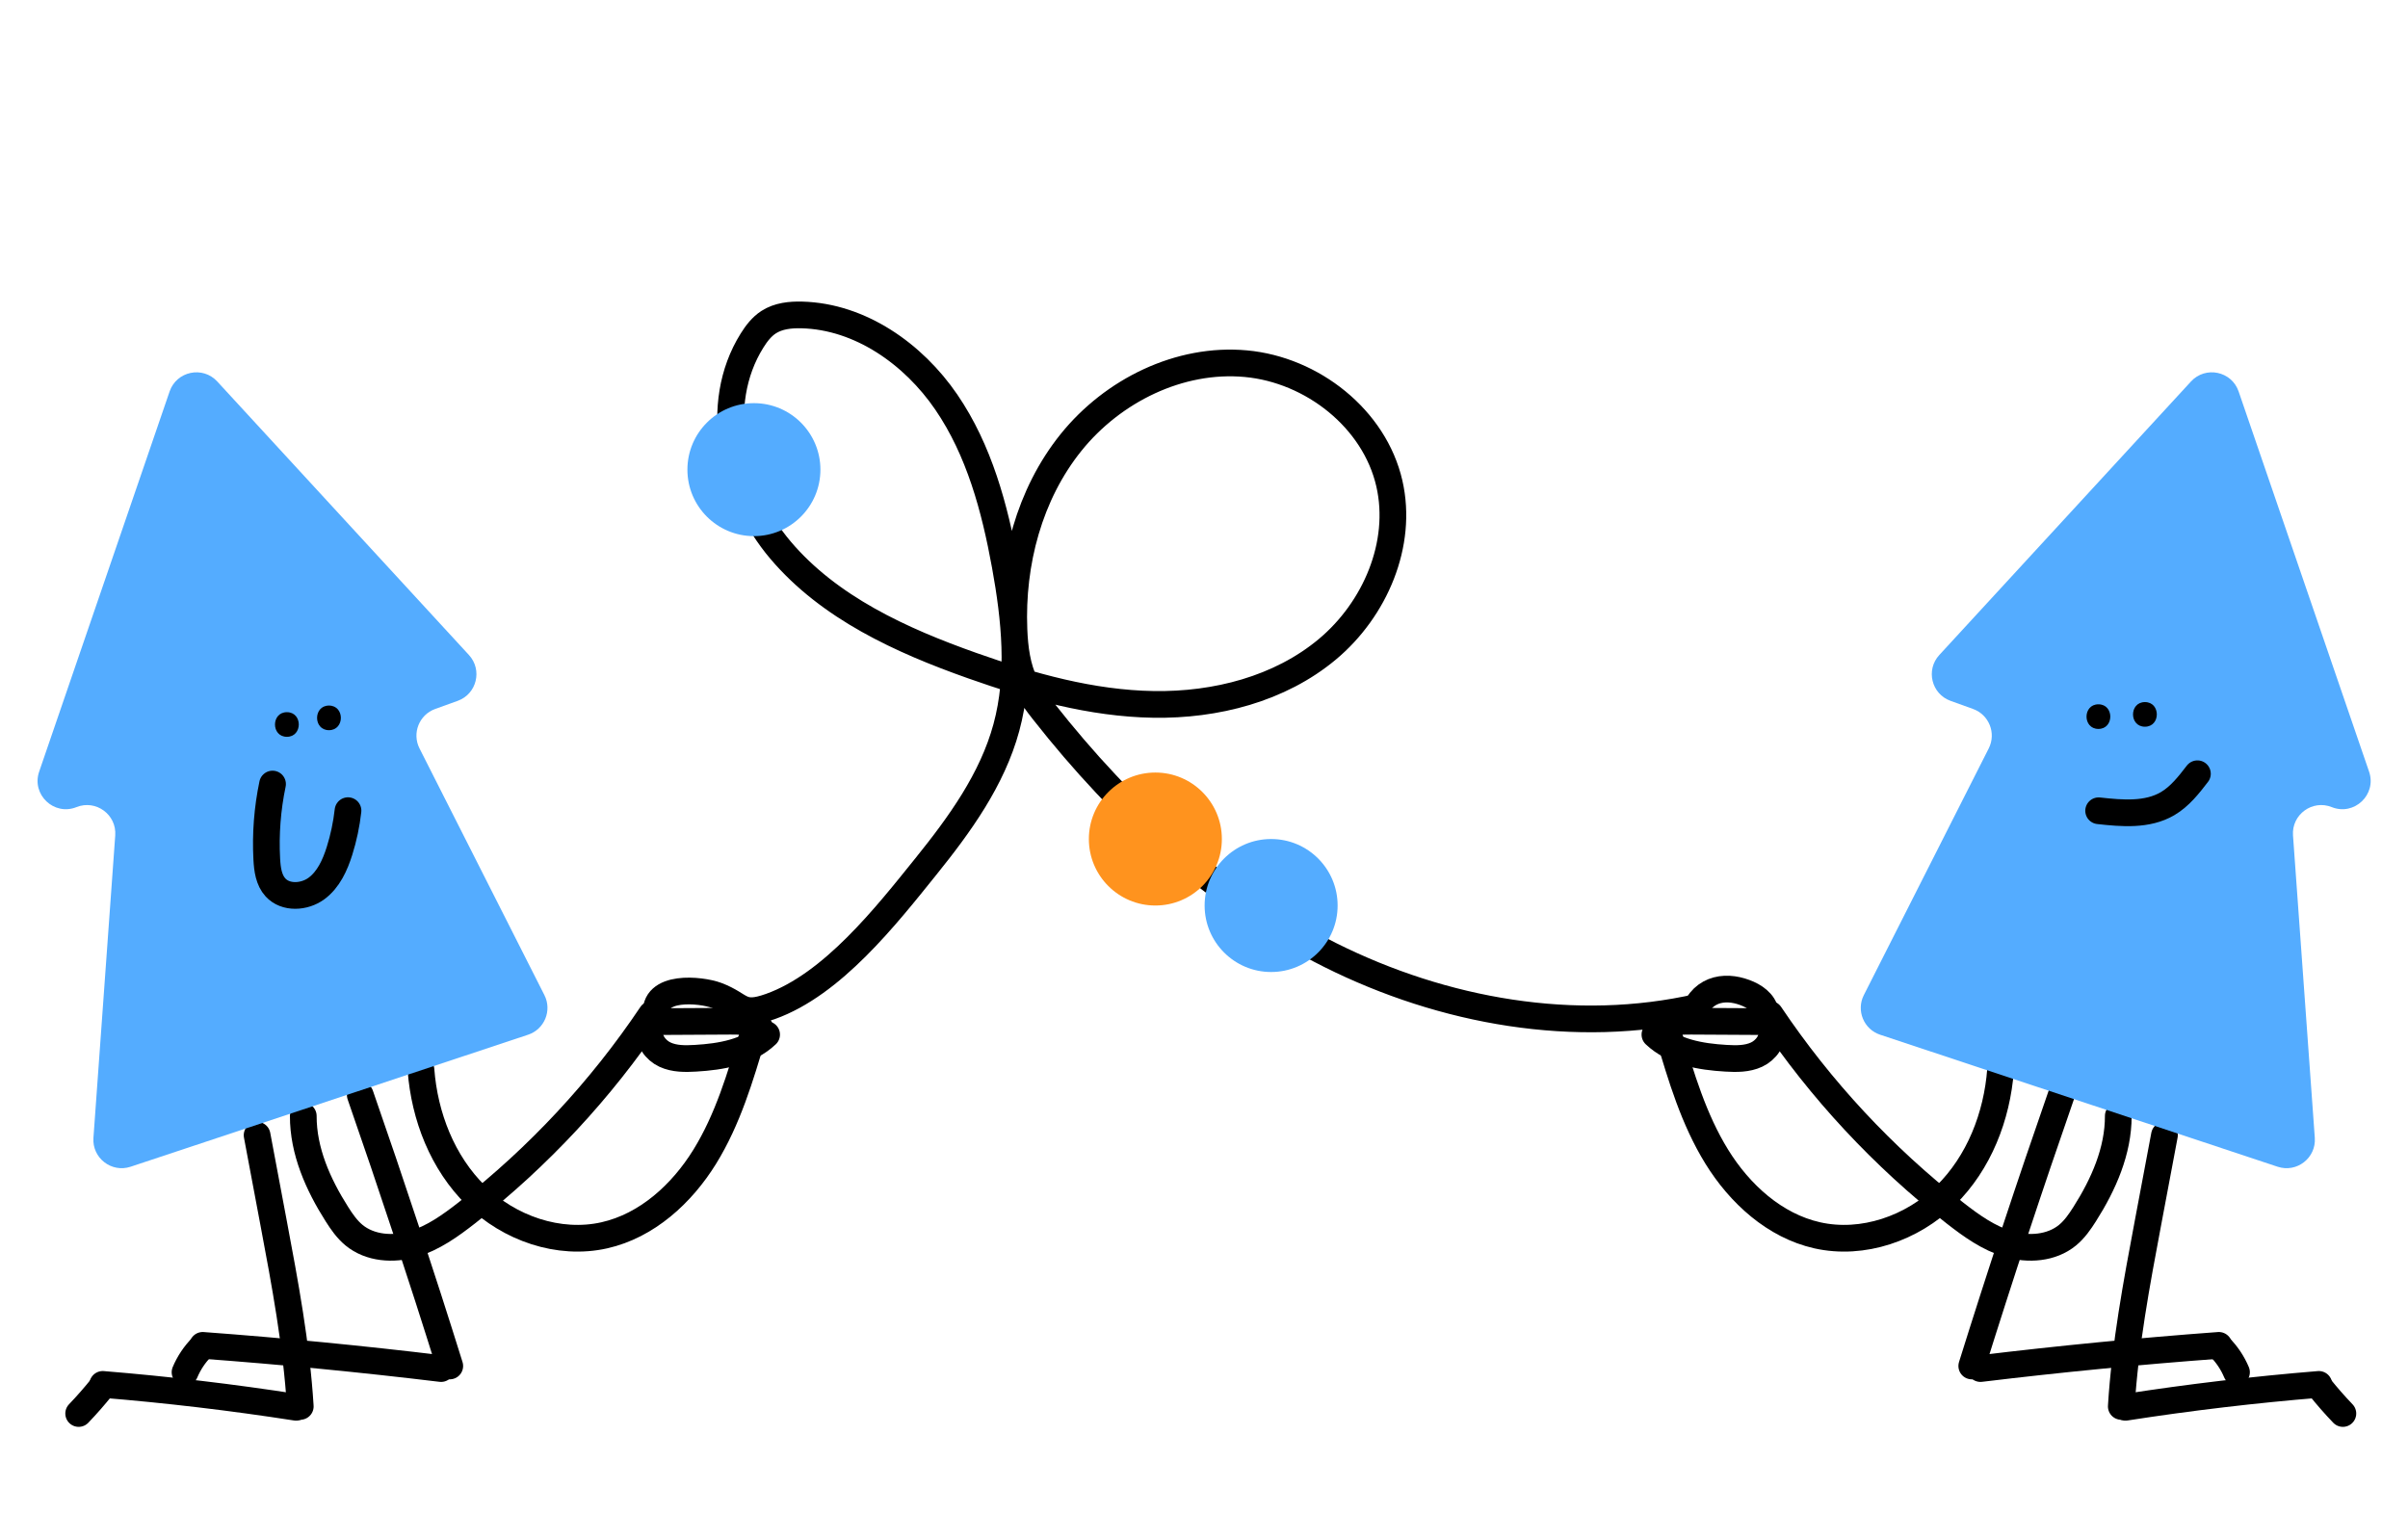 <svg width="541" height="340" viewBox="0 0 541 340" fill="none" xmlns="http://www.w3.org/2000/svg">
<g clip-path="url(#clip0_2211_116)">
<mask id="mask0_2211_116" style="mask-type:luminance" maskUnits="userSpaceOnUse" x="-46" y="-101" width="633" height="458">
<path d="M537 -101H4C-23.614 -101 -46 -78.614 -46 -51V307C-46 334.614 -23.614 357 4 357H537C564.614 357 587 334.614 587 307V-51C587 -78.614 564.614 -101 537 -101Z" fill="white"/>
</mask>
<g mask="url(#mask0_2211_116)">
<path d="M57.762 255.076C58.996 261.628 60.224 268.179 61.458 274.725C64.031 288.403 66.604 302.121 67.462 316.015" stroke="black" stroke-width="6" stroke-miterlimit="10" stroke-linecap="round" stroke-linejoin="round"/>
<path d="M17.673 317.608C19.515 315.688 21.269 313.68 22.935 311.599" stroke="black" stroke-width="6" stroke-miterlimit="10" stroke-linecap="round" stroke-linejoin="round"/>
<path d="M23.079 311.068C37.62 312.258 52.118 313.973 66.532 316.214" stroke="black" stroke-width="6" stroke-miterlimit="10" stroke-linecap="round" stroke-linejoin="round"/>
<path d="M41.571 308.334C42.451 306.237 43.735 304.317 45.334 302.701" stroke="black" stroke-width="6" stroke-miterlimit="10" stroke-linecap="round" stroke-linejoin="round"/>
<path d="M45.544 302.297C63.433 303.62 81.289 305.357 99.096 307.51" stroke="black" stroke-width="6" stroke-miterlimit="10" stroke-linecap="round" stroke-linejoin="round"/>
<path d="M80.941 246.051C87.968 266.237 94.674 286.533 101.049 306.929" stroke="black" stroke-width="6" stroke-miterlimit="10" stroke-linecap="round" stroke-linejoin="round"/>
<path d="M68.137 250.749C68.114 258.628 71.462 266.159 75.69 272.81C76.78 274.531 77.958 276.23 79.53 277.53C83.132 280.502 88.355 280.861 92.832 279.528C97.308 278.194 101.187 275.405 104.867 272.534C120.941 259.978 135.007 244.856 146.372 227.924" stroke="black" stroke-width="6" stroke-miterlimit="10" stroke-linecap="round" stroke-linejoin="round"/>
<path d="M94.58 240.385C95.372 250.854 99.422 261.267 106.92 268.621C114.412 275.97 125.523 279.871 135.765 277.569C145.343 275.416 153.189 268.245 158.347 259.89C163.504 251.534 166.342 241.989 169.125 232.577" stroke="black" stroke-width="6" stroke-miterlimit="10" stroke-linecap="round" stroke-linejoin="round"/>
<path d="M146.04 231.404C145.592 233.695 147.28 235.98 149.394 236.965C151.507 237.95 153.942 237.923 156.272 237.784C161.993 237.452 168.074 236.406 172.235 232.467" stroke="black" stroke-width="6" stroke-miterlimit="10" stroke-linecap="round" stroke-linejoin="round"/>
<path d="M147.972 229.551C153.361 229.523 158.756 229.49 164.145 229.462C166.414 229.451 168.865 229.495 170.658 230.884" stroke="black" stroke-width="6" stroke-miterlimit="10" stroke-linecap="round" stroke-linejoin="round"/>
<path d="M147.468 228.173C146.533 221.201 157.489 222.346 161.019 223.669C166.79 225.832 166.27 228.582 173.104 226.148C187.031 221.179 199.072 205.807 207.992 194.729C215.6 185.284 222.926 175.18 226.102 163.466C229.306 151.647 228.022 139.092 225.831 127.04C223.485 114.147 219.993 101.15 212.595 90.338C205.197 79.52 193.284 71.12 180.181 70.766C177.586 70.694 174.869 70.976 172.689 72.387C171.123 73.4 169.955 74.927 168.965 76.51C159.962 90.885 164.4 110.7 175.373 123.632C186.345 136.563 202.458 143.911 218.45 149.572C231.597 154.225 245.236 158.054 259.18 158.276C273.124 158.497 287.517 154.829 298.218 145.887C308.92 136.945 315.255 122.243 312.146 108.647C308.809 94.061 294.81 83.089 279.914 81.717C265.013 80.339 250.006 87.759 240.627 99.418C231.248 111.076 227.209 126.481 227.801 141.432C227.967 145.654 228.509 149.954 230.374 153.738C231.464 155.952 232.969 157.933 234.496 159.869C252.048 182.196 273.479 201.912 298.882 214.605C324.286 227.299 353.9 232.594 381.589 226.275" stroke="black" stroke-width="6" stroke-miterlimit="10" stroke-linecap="round" stroke-linejoin="round"/>
<path d="M486.285 255.076C485.051 261.628 483.823 268.179 482.589 274.725C480.016 288.403 477.443 302.121 476.585 316.015" stroke="black" stroke-width="6" stroke-miterlimit="10" stroke-linecap="round" stroke-linejoin="round"/>
<path d="M526.369 317.608C524.526 315.688 522.772 313.68 521.106 311.599" stroke="black" stroke-width="6" stroke-miterlimit="10" stroke-linecap="round" stroke-linejoin="round"/>
<path d="M520.968 311.068C506.426 312.258 491.929 313.973 477.515 316.214" stroke="black" stroke-width="6" stroke-miterlimit="10" stroke-linecap="round" stroke-linejoin="round"/>
<path d="M502.47 308.335C501.59 306.237 500.307 304.317 498.707 302.702" stroke="black" stroke-width="6" stroke-miterlimit="10" stroke-linecap="round" stroke-linejoin="round"/>
<path d="M498.503 302.297C480.613 303.62 462.757 305.357 444.951 307.51" stroke="black" stroke-width="6" stroke-miterlimit="10" stroke-linecap="round" stroke-linejoin="round"/>
<path d="M463.1 246.051C456.073 266.237 449.367 286.533 442.992 306.929" stroke="black" stroke-width="6" stroke-miterlimit="10" stroke-linecap="round" stroke-linejoin="round"/>
<path d="M475.91 250.749C475.932 258.628 472.585 266.159 468.357 272.81C467.267 274.531 466.088 276.23 464.517 277.53C460.915 280.502 455.691 280.861 451.215 279.528C446.738 278.2 442.859 275.405 439.18 272.534C423.105 259.978 409.04 244.856 397.674 227.924" stroke="black" stroke-width="6" stroke-miterlimit="10" stroke-linecap="round" stroke-linejoin="round"/>
<path d="M449.461 240.385C448.669 250.854 444.619 261.268 437.121 268.622C429.624 275.976 418.518 279.871 408.276 277.569C398.698 275.417 390.852 268.245 385.695 259.89C380.538 251.535 377.699 241.99 374.916 232.578" stroke="black" stroke-width="6" stroke-miterlimit="10" stroke-linecap="round" stroke-linejoin="round"/>
<path d="M398.001 231.404C398.449 233.695 396.761 235.98 394.648 236.965C392.534 237.95 390.099 237.923 387.77 237.784C382.048 237.452 375.967 236.406 371.806 232.467" stroke="black" stroke-width="6" stroke-miterlimit="10" stroke-linecap="round" stroke-linejoin="round"/>
<path d="M396.075 229.551C390.686 229.523 385.291 229.49 379.901 229.462C377.638 229.451 375.181 229.495 373.388 230.884" stroke="black" stroke-width="6" stroke-miterlimit="10" stroke-linecap="round" stroke-linejoin="round"/>
<path d="M396.579 228.173C396.872 225.998 394.825 224.233 392.816 223.348C390.619 222.374 388.118 221.904 385.794 222.512C383.47 223.116 381.384 224.947 380.925 227.304" stroke="black" stroke-width="6" stroke-miterlimit="10" stroke-linecap="round" stroke-linejoin="round"/>
<path d="M38.107 87.958L8.797 173.388C7.032 178.539 12.128 183.381 17.18 181.356C21.54 179.607 26.227 183.032 25.89 187.719L20.993 255.663C20.666 260.183 25.043 263.586 29.342 262.159L118.639 232.5C122.33 231.277 124.068 227.055 122.308 223.592L94.248 168.164C92.522 164.756 94.171 160.606 97.762 159.305L102.836 157.474C107.113 155.93 108.436 150.529 105.359 147.182L48.809 85.717C45.544 82.165 39.673 83.399 38.107 87.958Z" fill="#54ACFF"/>
<path d="M502.946 87.958L532.256 173.388C534.021 178.539 528.925 183.381 523.873 181.356C519.513 179.607 514.826 183.032 515.164 187.719L520.061 255.663C520.387 260.183 516.01 263.586 511.711 262.159L422.414 232.5C418.723 231.277 416.986 227.055 418.745 223.592L446.805 168.164C448.531 164.756 446.882 160.606 443.291 159.305L438.217 157.474C433.94 155.93 432.617 150.529 435.694 147.182L492.244 85.717C495.515 82.165 501.385 83.399 502.946 87.958Z" fill="#54ACFF"/>
<path d="M61.231 176.171C60.069 181.715 59.632 187.409 59.936 193.059C60.058 195.316 60.368 197.74 61.895 199.405C64.164 201.89 68.391 201.635 71.102 199.638C73.808 197.64 75.275 194.387 76.282 191.177C77.206 188.239 77.842 185.212 78.185 182.152" stroke="black" stroke-width="6" stroke-miterlimit="10" stroke-linecap="round" stroke-linejoin="round"/>
<path d="M64.457 165.558C68.015 165.558 68.026 160.024 64.457 160.024C60.893 160.024 60.888 165.558 64.457 165.558Z" fill="black"/>
<path d="M73.908 164.069C77.466 164.069 77.477 158.536 73.908 158.536C70.35 158.536 70.344 164.069 73.908 164.069Z" fill="black"/>
<path d="M471.445 163.787C475.003 163.787 475.014 158.254 471.445 158.254C467.887 158.254 467.881 163.787 471.445 163.787Z" fill="black"/>
<path d="M481.897 163.289C485.455 163.289 485.466 157.756 481.897 157.756C478.334 157.756 478.328 163.289 481.897 163.289Z" fill="black"/>
<path d="M471.494 182.175C476.746 182.756 482.423 183.254 486.982 180.581C489.732 178.971 491.746 176.381 493.689 173.858" stroke="black" stroke-width="6" stroke-miterlimit="10" stroke-linecap="round" stroke-linejoin="round"/>
<path d="M285.58 218.406C293.831 218.406 300.52 211.718 300.52 203.466C300.52 195.215 293.831 188.526 285.58 188.526C277.329 188.526 270.64 195.215 270.64 203.466C270.64 211.718 277.329 218.406 285.58 218.406Z" fill="#54ACFF"/>
<path d="M259.573 203.466C267.824 203.466 274.513 196.778 274.513 188.526C274.513 180.275 267.824 173.586 259.573 173.586C251.322 173.586 244.633 180.275 244.633 188.526C244.633 196.778 251.322 203.466 259.573 203.466Z" fill="#FF931E"/>
<path d="M169.38 120.466C177.631 120.466 184.32 113.778 184.32 105.526C184.32 97.275 177.631 90.586 169.38 90.586C161.129 90.586 154.44 97.275 154.44 105.526C154.44 113.778 161.129 120.466 169.38 120.466Z" fill="#54ACFF"/>
</g>
</g>
<defs>
<clipPath id="clip0_2211_116">
<rect width="541" height="340" fill="white"/>
</clipPath>
</defs>
</svg>
